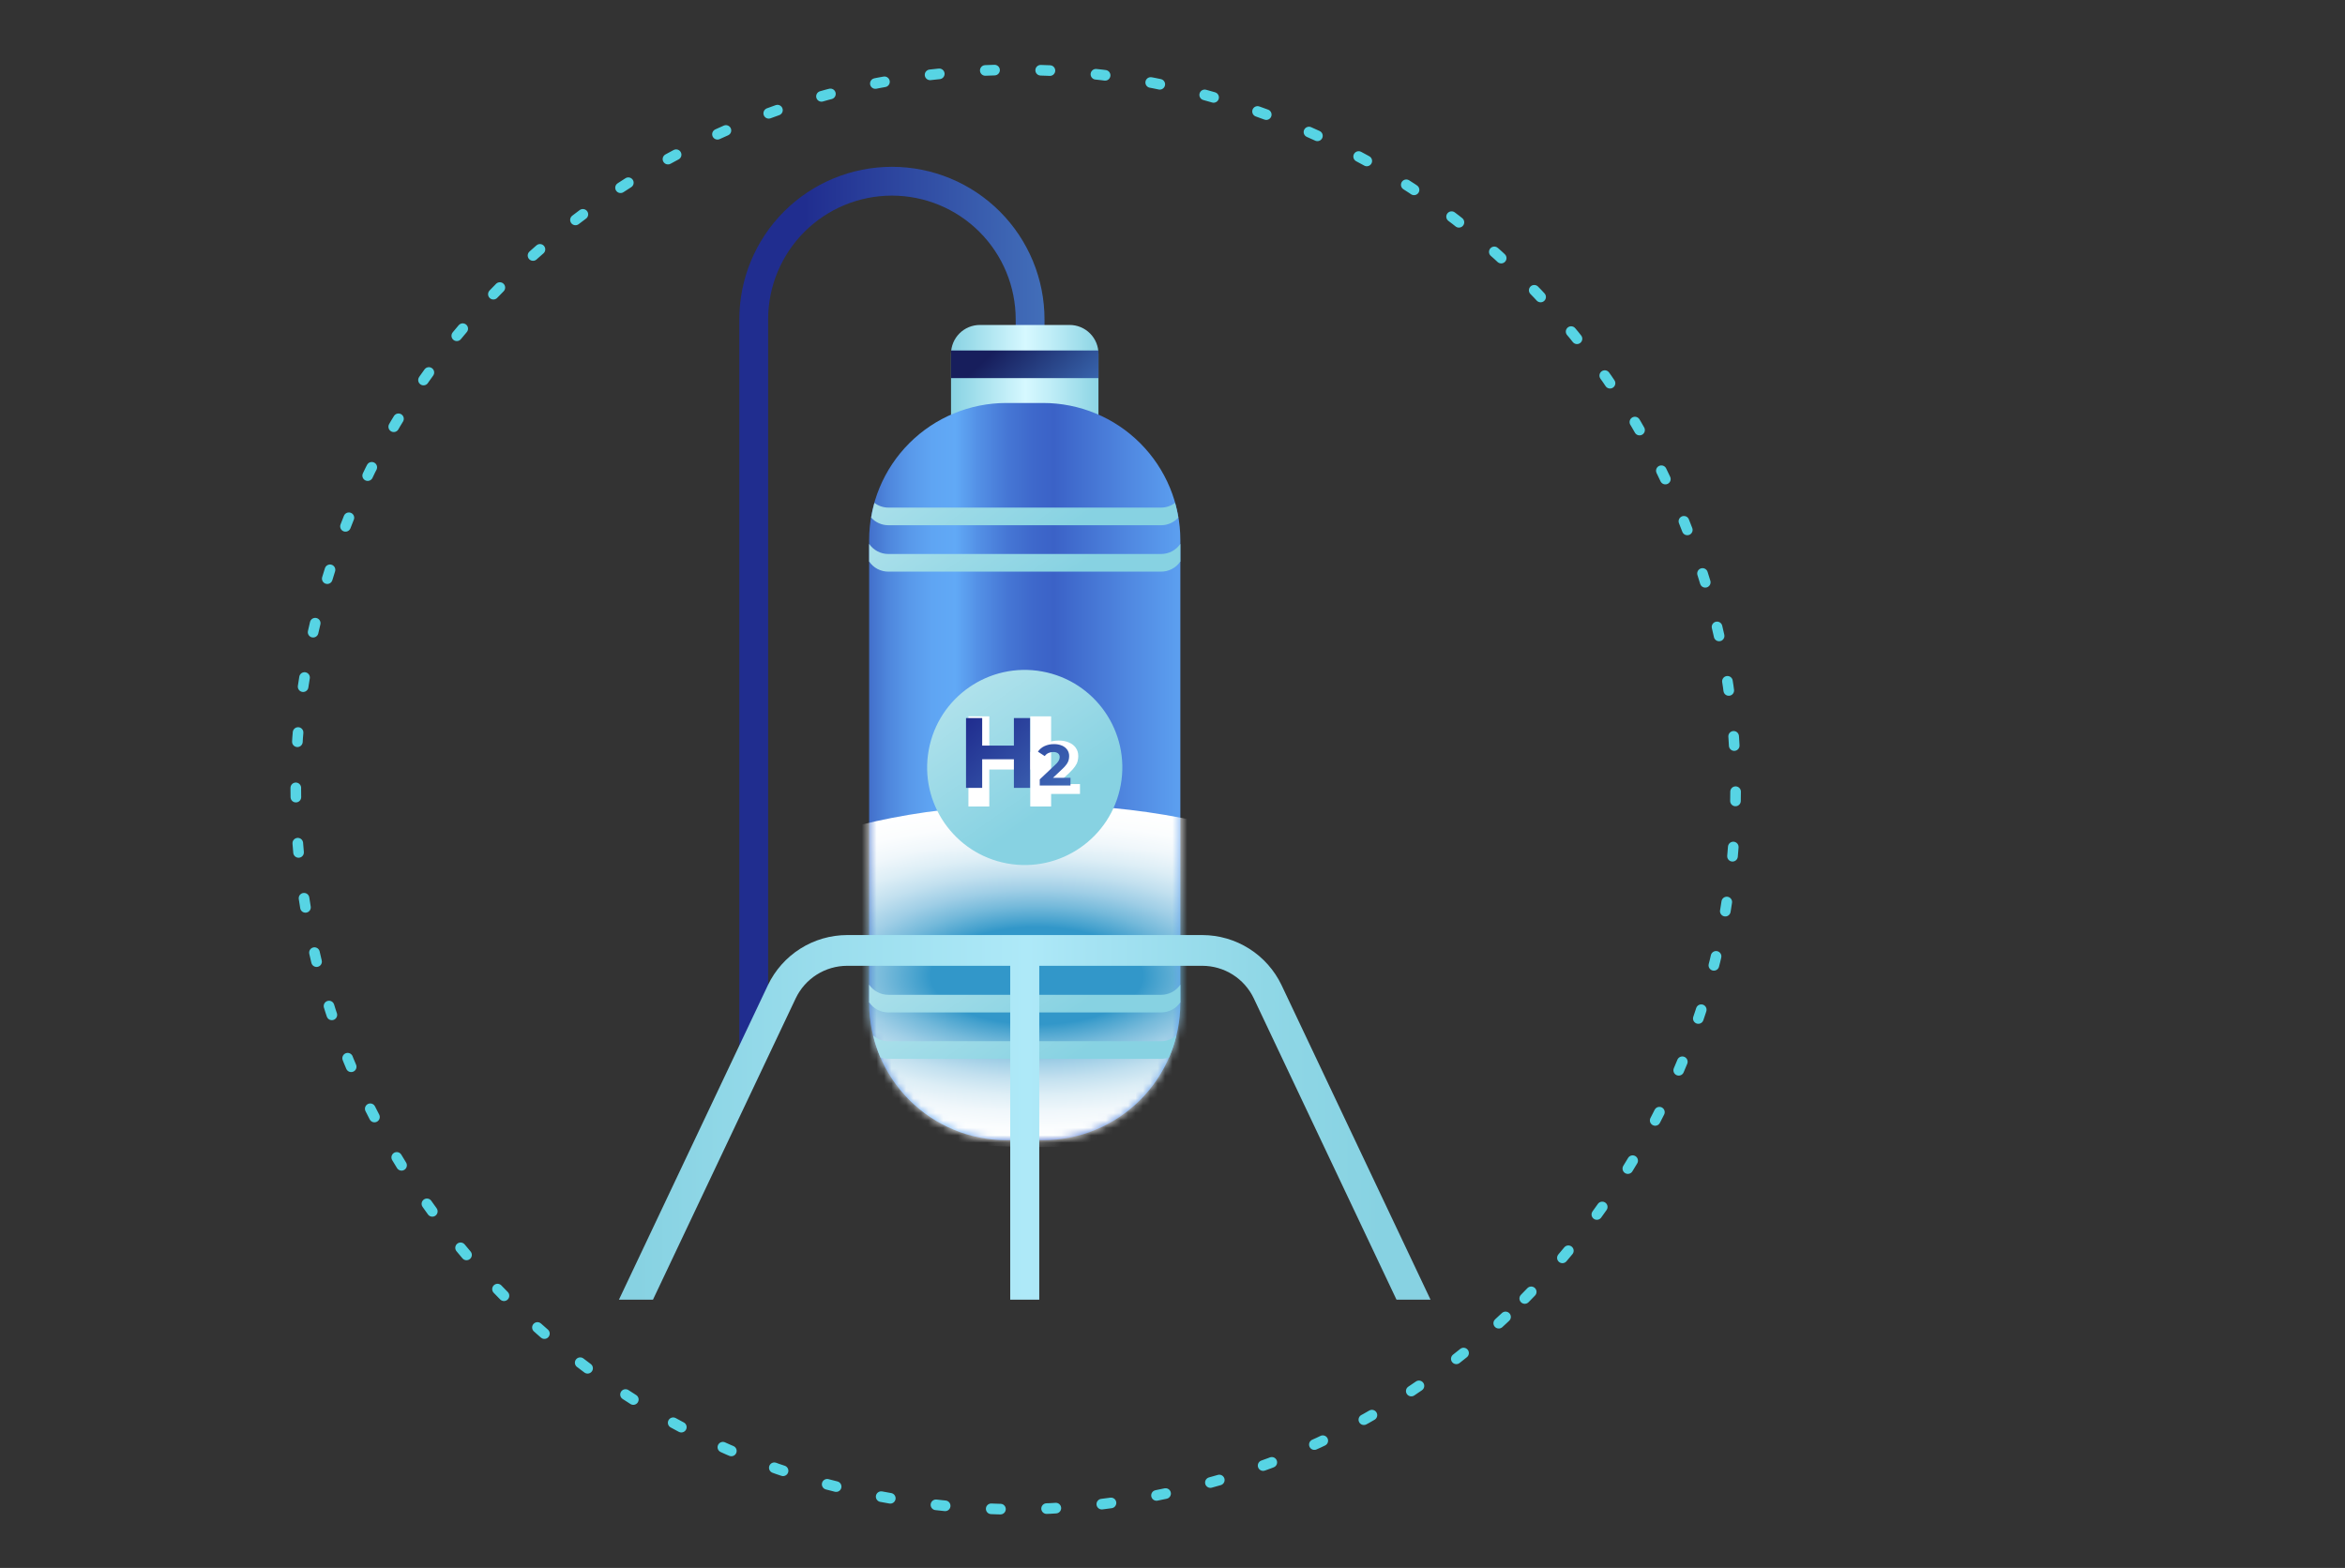 <svg width="317" height="212" viewBox="0 0 317 212" fill="none" xmlns="http://www.w3.org/2000/svg">
<rect x="0" y="0" width="317" height="212" fill="#333333" stroke="none"/>
<!-- <path d="M316.849 168.377C316.849 168.029 316.746 167.689 316.553 167.4C316.359 167.111 316.085 166.886 315.764 166.753C315.442 166.62 315.089 166.585 314.748 166.652C314.407 166.72 314.093 166.888 313.847 167.134L311.45 169.531L302.841 160.922C302.249 160.331 301.447 160 300.612 160C299.776 160 298.974 160.332 298.383 160.922L294.922 164.383C294.331 164.975 294 165.776 294 166.612C294 167.448 294.331 168.249 294.922 168.841L303.531 177.45L301.134 179.847C300.884 180.091 300.714 180.405 300.646 180.747C300.578 181.089 300.615 181.444 300.752 181.764C300.841 181.982 300.973 182.179 301.138 182.346C301.301 182.508 301.494 182.635 301.707 182.722C301.919 182.808 302.147 182.852 302.376 182.85L316.849 182.849L316.849 168.377Z" fill="url(#paint0_linear_2005_40)"/> -->
<path d="M206.119 175.567C244.124 137.562 244.124 75.943 206.119 37.938C168.114 -0.068 106.495 -0.068 68.49 37.938C30.484 75.943 30.484 137.562 68.49 175.567C106.495 213.572 168.114 213.572 206.119 175.567Z" stroke="#57D4E4" stroke-width="1.437" stroke-linecap="round" stroke-linejoin="round" stroke-dasharray="1.25 6.24"/>
<path d="M103.838 141.911H99.943V43.183C99.943 37.712 102.116 32.465 105.985 28.597C109.853 24.729 115.1 22.555 120.571 22.555C126.041 22.555 131.288 24.729 135.157 28.597C139.025 32.465 141.198 37.712 141.198 43.183V128.68H137.303V43.183C137.303 38.745 135.54 34.489 132.402 31.351C129.264 28.213 125.008 26.45 120.571 26.45C116.133 26.45 111.877 28.213 108.739 31.351C105.601 34.489 103.838 38.745 103.838 43.183V141.911Z" fill="url(#paint1_linear_2005_40)"/>
<path d="M148.491 59.881H128.561V47.834C128.561 46.801 128.972 45.81 129.702 45.079C130.433 44.348 131.424 43.938 132.457 43.938H144.594C145.628 43.938 146.619 44.348 147.349 45.079C148.08 45.81 148.491 46.801 148.491 47.834V59.881Z" fill="url(#paint2_linear_2005_40)"/>
<path d="M148.491 47.388H128.561V51.125H148.491V47.388Z" fill="url(#paint3_linear_2005_40)"/>
<path d="M136.041 54.487H141.01C145.93 54.487 150.649 56.441 154.128 59.92C157.607 63.4 159.562 68.118 159.562 73.038V135.615C159.562 140.536 157.607 145.254 154.128 148.733C150.649 152.213 145.93 154.167 141.01 154.167H136.041C131.121 154.167 126.402 152.212 122.923 148.733C119.444 145.254 117.489 140.535 117.489 135.615V73.038C117.489 68.118 119.444 63.4 122.923 59.92C126.402 56.441 131.121 54.487 136.041 54.487Z" fill="url(#paint4_linear_2005_40)"/>
<mask id="mask0_2005_40" style="mask-type:luminance" maskUnits="userSpaceOnUse" x="117" y="54" width="43" height="101">
<path d="M136.041 54.487H141.01C145.93 54.487 150.649 56.441 154.128 59.92C157.607 63.4 159.562 68.118 159.562 73.038V135.615C159.562 140.536 157.607 145.254 154.128 148.733C150.649 152.213 145.93 154.167 141.01 154.167H136.041C131.121 154.167 126.402 152.212 122.923 148.733C119.444 145.254 117.489 140.535 117.489 135.615V73.038C117.489 68.118 119.444 63.4 122.923 59.92C126.402 56.441 131.121 54.487 136.041 54.487Z" fill="white"/>
</mask>
<g mask="url(#mask0_2005_40)">
<path style="mix-blend-mode:multiply" d="M140.148 155.1C167.955 155.1 190.497 144.729 190.497 131.936C190.497 119.143 167.955 108.773 140.148 108.773C112.342 108.773 89.8 119.143 89.8 131.936C89.8 144.729 112.342 155.1 140.148 155.1Z" fill="url(#paint5_radial_2005_40)"/>
</g>
<path class="el1" d="M151.503 106.139C152.812 98.972 148.062 92.101 140.894 90.793C133.727 89.484 126.856 94.234 125.548 101.402C124.239 108.569 128.989 115.44 136.157 116.748C143.324 118.057 150.195 113.307 151.503 106.139Z" fill="url(#paint6_linear_2005_40)"/>
<path d="M156.968 134.508H120.083C119.572 134.508 119.068 134.383 118.616 134.144C118.164 133.906 117.777 133.56 117.489 133.138V135.524C117.777 135.946 118.164 136.291 118.616 136.53C119.068 136.769 119.572 136.893 120.083 136.893H156.968C157.479 136.893 157.983 136.769 158.435 136.53C158.887 136.291 159.274 135.946 159.562 135.524V133.138C159.274 133.56 158.887 133.906 158.435 134.144C157.983 134.383 157.479 134.508 156.968 134.508Z" fill="url(#paint7_linear_2005_40)"/>
<path d="M156.968 140.782H120.083C119.328 140.779 118.599 140.503 118.033 140.004C118.274 141.017 118.601 142.009 119.01 142.967C119.353 143.096 119.716 143.164 120.083 143.167H156.968C157.334 143.164 157.698 143.096 158.041 142.967C158.45 142.009 158.777 141.017 159.018 140.004C158.451 140.503 157.723 140.779 156.968 140.782Z" fill="url(#paint8_linear_2005_40)"/>
<path d="M156.968 68.631H120.083C119.403 68.629 118.742 68.405 118.202 67.993C118.019 68.646 117.872 69.309 117.762 69.978C118.055 70.304 118.412 70.565 118.812 70.744C119.212 70.923 119.645 71.016 120.083 71.017H156.968C157.406 71.016 157.839 70.923 158.238 70.744C158.638 70.565 158.996 70.304 159.288 69.978C159.178 69.309 159.032 68.646 158.849 67.993C158.308 68.405 157.648 68.629 156.968 68.631Z" fill="url(#paint9_linear_2005_40)"/>
<path d="M156.968 74.905H120.083C119.572 74.905 119.068 74.781 118.616 74.542C118.164 74.303 117.777 73.957 117.489 73.535V75.921C117.777 76.343 118.164 76.689 118.616 76.928C119.068 77.166 119.572 77.291 120.083 77.291H156.968C157.479 77.291 157.983 77.166 158.435 76.927C158.887 76.689 159.274 76.343 159.562 75.921V73.535C159.274 73.957 158.887 74.303 158.435 74.542C157.983 74.78 157.479 74.905 156.968 74.905Z" fill="url(#paint10_linear_2005_40)"/>
<path d="M188.781 175.729L169.485 134.981C168.859 133.669 167.875 132.56 166.647 131.782C165.419 131.005 163.996 130.59 162.542 130.586H140.489V175.729H136.562V130.586H114.509C113.055 130.59 111.632 131.005 110.403 131.782C109.175 132.56 108.191 133.669 107.566 134.981L88.269 175.729H83.669L103.808 133.201C104.773 131.179 106.289 129.47 108.182 128.272C110.075 127.074 112.268 126.435 114.509 126.429H162.542C164.782 126.435 166.975 127.074 168.868 128.272C170.761 129.47 172.278 131.179 173.242 133.201L193.381 175.729H188.781Z" fill="url(#paint11_linear_2005_40)"/>
<path class="el1" d="M139.271 96.857H142.092V109.045H139.271V96.857ZM133.734 109.045H130.913V96.857H133.734V109.045ZM139.48 104.048H133.525V101.662H139.48V104.048Z" fill="white"/>
<path class="el1" d="M140.63 107.351V106.286L143.368 103.7C143.584 103.504 143.743 103.328 143.845 103.173C143.946 103.017 144.014 102.876 144.047 102.747C144.088 102.619 144.108 102.5 144.108 102.392C144.108 102.108 144.01 101.892 143.814 101.743C143.625 101.588 143.344 101.51 142.972 101.51C142.675 101.51 142.398 101.567 142.141 101.682C141.891 101.797 141.678 101.976 141.502 102.22L140.306 101.449C140.576 101.043 140.955 100.722 141.441 100.486C141.928 100.249 142.489 100.131 143.125 100.131C143.652 100.131 144.112 100.219 144.504 100.394C144.903 100.563 145.21 100.803 145.426 101.114C145.65 101.425 145.761 101.797 145.761 102.23C145.761 102.46 145.731 102.69 145.67 102.919C145.616 103.143 145.501 103.379 145.325 103.629C145.156 103.879 144.906 104.16 144.575 104.471L142.303 106.611L141.989 106.012H145.994V107.351H140.63Z" fill="white"/>
<path class="el1" d="M132.772 106.53H130.588V97.09H132.772V106.53ZM137.223 102.66H132.61V100.813H137.223V102.66ZM137.06 97.09H139.245V106.53H137.06V97.09Z" fill="url(#paint12_linear_2005_40)"/>
<path class="el1" d="M140.554 106.205V105.38L142.675 103.378C142.814 103.257 142.938 103.119 143.044 102.969C143.113 102.867 143.168 102.757 143.205 102.64C143.232 102.55 143.246 102.458 143.248 102.364C143.253 102.268 143.236 102.172 143.197 102.084C143.159 101.996 143.099 101.918 143.025 101.857C142.832 101.727 142.601 101.665 142.369 101.681C142.148 101.679 141.93 101.724 141.729 101.815C141.529 101.907 141.357 102.05 141.23 102.231L140.304 101.633C140.524 101.31 140.828 101.053 141.183 100.888C141.591 100.698 142.037 100.603 142.487 100.613C142.854 100.605 143.219 100.673 143.559 100.813C143.844 100.931 144.092 101.125 144.273 101.375C144.448 101.629 144.537 101.931 144.529 102.239C144.528 102.418 144.506 102.595 144.462 102.768C144.406 102.968 144.316 103.155 144.195 103.323C144.023 103.56 143.826 103.778 143.609 103.974L141.85 105.631L141.607 105.168H144.71V106.205L140.554 106.205Z" fill="url(#paint13_linear_2005_40)"/>
<defs>
<linearGradient id="paint0_linear_2005_40" x1="298.839" y1="165.107" x2="315.513" y2="181.331" gradientUnits="userSpaceOnUse">
<stop stop-color="#5A9AE0"/>
<stop offset="1" stop-color="#202D8F"/>
</linearGradient>
<linearGradient id="paint1_linear_2005_40" x1="108.741" y1="82.233" x2="156.468" y2="82.233" gradientUnits="userSpaceOnUse">
<stop stop-color="#202D8F"/>
<stop offset="1" stop-color="#528DCD"/>
</linearGradient>
<linearGradient id="paint2_linear_2005_40" x1="128.413" y1="51.909" x2="149.143" y2="51.909" gradientUnits="userSpaceOnUse">
<stop stop-color="#87D2E2"/>
<stop offset="0.493" stop-color="#D6F8FF"/>
<stop offset="0.662" stop-color="#BFEDF7"/>
<stop offset="1" stop-color="#87D2E2"/>
</linearGradient>
<linearGradient id="paint3_linear_2005_40" x1="159.218" y1="71.138" x2="135.67" y2="46.236" gradientUnits="userSpaceOnUse">
<stop stop-color="#171E5C"/>
<stop offset="0.551" stop-color="#4076C0"/>
<stop offset="1" stop-color="#171E5C"/>
</linearGradient>
<linearGradient id="paint4_linear_2005_40" x1="115.609" y1="104.327" x2="170.238" y2="104.327" gradientUnits="userSpaceOnUse">
<stop stop-color="#375BBB"/>
<stop offset="0.026" stop-color="#406BC7"/>
<stop offset="0.08" stop-color="#4E86DC"/>
<stop offset="0.135" stop-color="#5999EA"/>
<stop offset="0.191" stop-color="#5FA5F3"/>
<stop offset="0.248" stop-color="#61A9F6"/>
<stop offset="0.302" stop-color="#5491E6"/>
<stop offset="0.375" stop-color="#4677D5"/>
<stop offset="0.442" stop-color="#3E68CB"/>
<stop offset="0.493" stop-color="#3B62C7"/>
<stop offset="0.687" stop-color="#518AE2"/>
<stop offset="0.855" stop-color="#61A9F6"/>
<stop offset="0.894" stop-color="#5A9BEE"/>
<stop offset="0.968" stop-color="#4778D9"/>
<stop offset="1" stop-color="#3D66CF"/>
</linearGradient>
<radialGradient id="paint5_radial_2005_40" cx="0" cy="0" r="1" gradientUnits="userSpaceOnUse" gradientTransform="translate(140.148 131.936) rotate(90) scale(23.163 50.35)">
<stop offset="0.284" stop-color="#3297C9"/>
<stop offset="0.313" stop-color="#43A0CD"/>
<stop offset="0.406" stop-color="#74B9DA"/>
<stop offset="0.501" stop-color="#9FCEE6"/>
<stop offset="0.598" stop-color="#C2E0EF"/>
<stop offset="0.695" stop-color="#DDEEF6"/>
<stop offset="0.793" stop-color="#F0F7FB"/>
<stop offset="0.894" stop-color="#FBFDFE"/>
<stop offset="1" stop-color="white"/>
</radialGradient>
<linearGradient id="paint6_linear_2005_40" x1="104.6" y1="55.47" x2="142.159" y2="108.944" gradientUnits="userSpaceOnUse">
<stop stop-color="white"/>
<stop offset="0.23" stop-color="#E8F6F9"/>
<stop offset="0.708" stop-color="#AEE1EB"/>
<stop offset="1" stop-color="#87D2E2"/>
</linearGradient>
<linearGradient id="paint7_linear_2005_40" x1="101.941" y1="82.245" x2="141.946" y2="139.2" gradientUnits="userSpaceOnUse">
<stop stop-color="white"/>
<stop offset="0.23" stop-color="#E8F6F9"/>
<stop offset="0.708" stop-color="#AEE1EB"/>
<stop offset="1" stop-color="#87D2E2"/>
</linearGradient>
<linearGradient id="paint8_linear_2005_40" x1="101.854" y1="88.579" x2="141.859" y2="145.535" gradientUnits="userSpaceOnUse">
<stop stop-color="white"/>
<stop offset="0.23" stop-color="#E8F6F9"/>
<stop offset="0.708" stop-color="#AEE1EB"/>
<stop offset="1" stop-color="#87D2E2"/>
</linearGradient>
<linearGradient id="paint9_linear_2005_40" x1="101.544" y1="16.647" x2="141.548" y2="73.603" gradientUnits="userSpaceOnUse">
<stop stop-color="white"/>
<stop offset="0.23" stop-color="#E8F6F9"/>
<stop offset="0.708" stop-color="#AEE1EB"/>
<stop offset="1" stop-color="#87D2E2"/>
</linearGradient>
<linearGradient id="paint10_linear_2005_40" x1="101.941" y1="22.642" x2="141.946" y2="79.598" gradientUnits="userSpaceOnUse">
<stop stop-color="white"/>
<stop offset="0.23" stop-color="#E8F6F9"/>
<stop offset="0.708" stop-color="#AEE1EB"/>
<stop offset="1" stop-color="#87D2E2"/>
</linearGradient>
<linearGradient id="paint11_linear_2005_40" x1="86.097" y1="151.079" x2="186.878" y2="151.079" gradientUnits="userSpaceOnUse">
<stop stop-color="#87D2E2"/>
<stop offset="0.523" stop-color="#AEE9F8"/>
<stop offset="0.608" stop-color="#A5E3F3"/>
<stop offset="0.846" stop-color="#8FD7E6"/>
<stop offset="1" stop-color="#87D2E2"/>
</linearGradient>
<linearGradient id="paint12_linear_2005_40" x1="130.826" y1="97.332" x2="149.043" y2="115.55" gradientUnits="userSpaceOnUse">
<stop stop-color="#202D8F"/>
<stop offset="1" stop-color="#528DCD"/>
</linearGradient>
<linearGradient id="paint13_linear_2005_40" x1="130.826" y1="97.333" x2="149.043" y2="115.55" gradientUnits="userSpaceOnUse">
<stop stop-color="#202D8F"/>
<stop offset="1" stop-color="#528DCD"/>
</linearGradient>
</defs>

<style>

    @keyframes move2 {
        0% {
            transform: translateY(0);
        }

        50% {
            transform: translateY(-5px);
        }
        
        100% {
            transform: translateY(0);
        }
        
    }

    .el1 {
        animation: move2 4s infinite;
        animation-timing-function: ease-in-out;
    }

    .el2 {
        animation: move2 4s infinite;
        animation-timing-function: ease-in-out;
        animation-delay: 0.5s;
    }
    
</style>


</svg>
